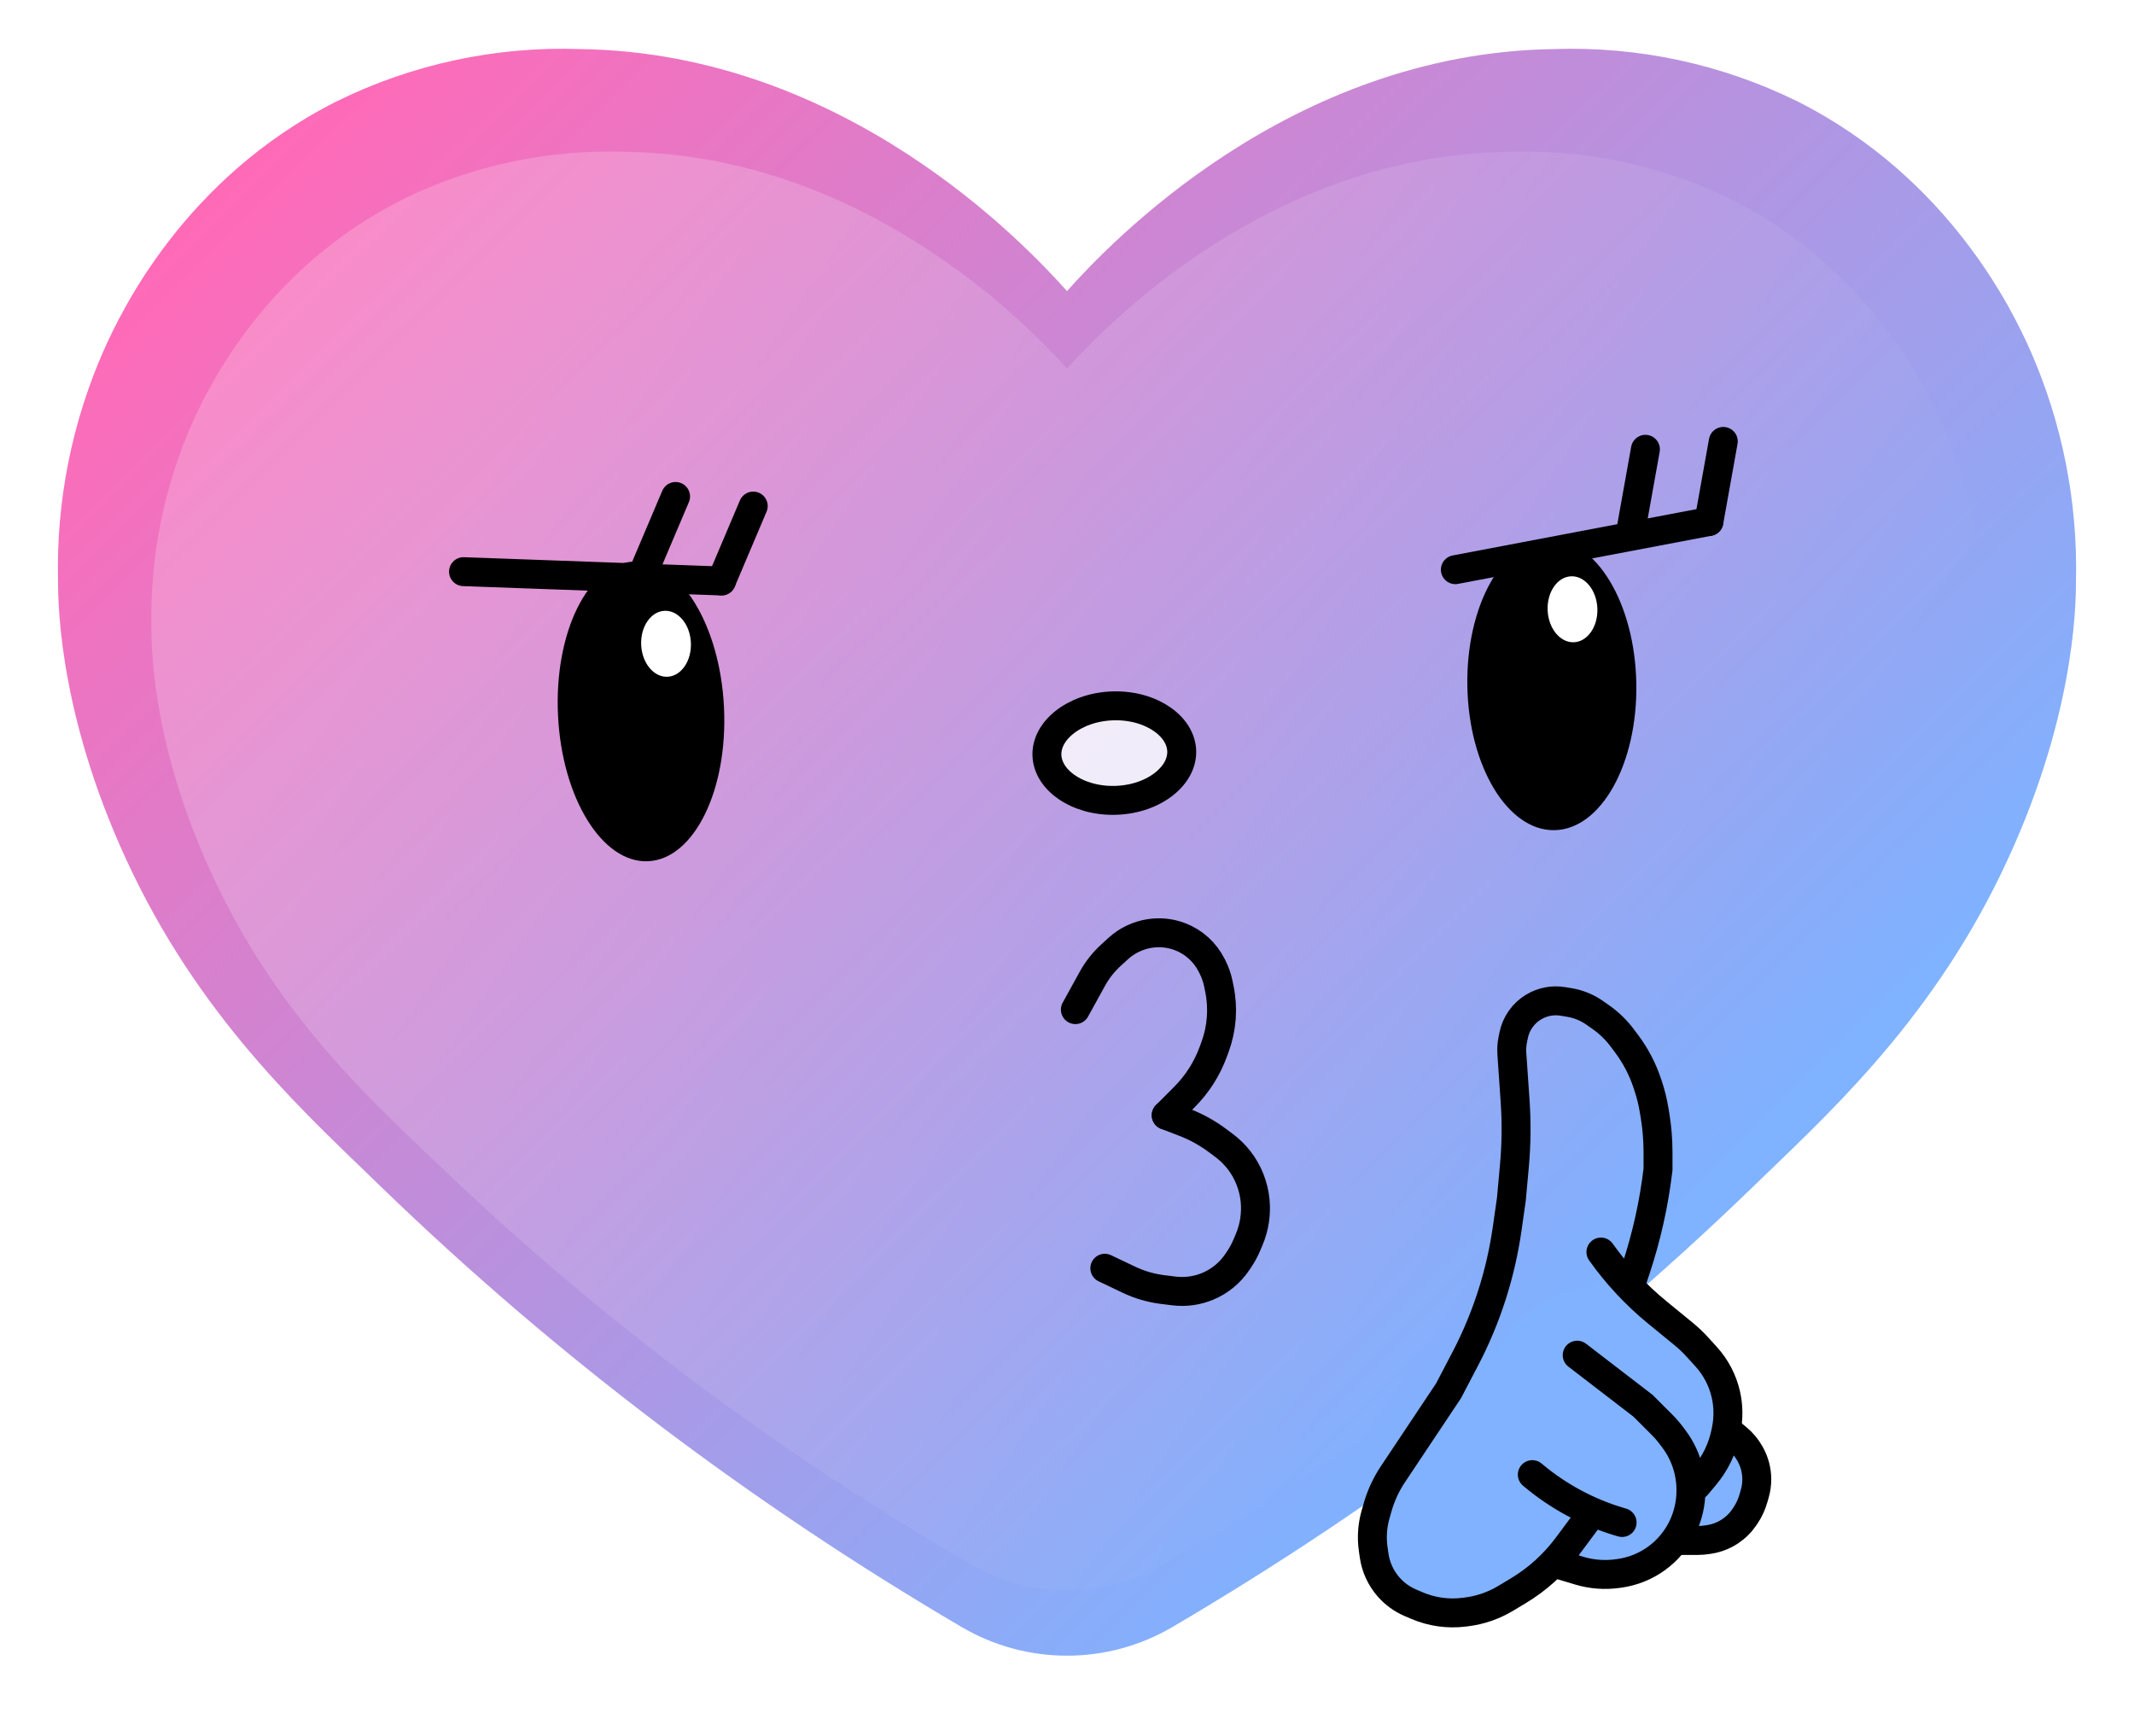 <svg width="295" height="240" viewBox="0 0 295 240" fill="none" xmlns="http://www.w3.org/2000/svg">
<path d="M14.389 48.326C16.657 43.285 25.356 24.711 46.459 14.05C56.941 8.868 68.556 6.371 80.253 6.786C116.797 7.302 141.713 33.771 147.5 40.244C153.278 33.771 178.204 7.346 214.748 6.786C226.444 6.371 238.059 8.868 248.542 14.05C269.645 24.72 278.343 43.285 280.612 48.326C285.065 58.402 287.239 69.33 286.979 80.335C286.979 84.212 286.649 100.029 276.646 120.737C266.421 141.916 251.962 154.702 242.094 164.305C217.969 187.635 191.02 207.943 162.065 224.948C153.073 230.228 141.927 230.228 132.936 224.948C103.981 207.943 77.032 187.635 52.907 164.305C43.083 154.72 28.58 141.934 18.345 120.737C8.352 100.029 8.03 84.212 8.022 80.335C7.757 69.329 9.931 58.401 14.389 48.326Z" fill="url(#paint0_linear_6_95)"/>
<g filter="url(#filter0_f_6_95)">
<path d="M268.286 58.183C266.227 53.669 258.334 37.039 239.185 27.494C229.674 22.854 219.134 20.618 208.521 20.99C175.36 21.451 152.751 45.151 147.5 50.946C142.257 45.151 119.639 21.491 86.478 20.99C75.865 20.618 65.326 22.854 55.814 27.494C36.665 37.047 28.772 53.669 26.713 58.183C22.672 67.204 20.7 76.988 20.936 86.842C20.936 90.313 21.235 104.475 30.311 123.016C39.59 141.979 52.71 153.426 61.665 162.024C83.556 182.913 108.01 201.095 134.284 216.321C142.443 221.048 152.557 221.048 160.716 216.321C186.99 201.095 211.443 182.913 233.334 162.024C242.249 153.442 255.409 141.994 264.696 123.016C273.764 104.475 274.056 90.313 274.064 86.842C274.304 76.988 272.331 67.203 268.286 58.183Z" fill="url(#paint1_linear_6_95)" fill-opacity="0.2"/>
</g>
<path d="M99.733 80.323L104.126 69.966" stroke="black" stroke-width="4" stroke-linecap="round"/>
<path d="M88.996 78.997L93.39 68.64" stroke="black" stroke-width="4" stroke-linecap="round"/>
<ellipse cx="88.611" cy="98.353" rx="11.486" ry="20.741" transform="rotate(-2.752 88.611 98.353)" fill="black"/>
<path d="M99.733 80.323L64.077 79.034" stroke="black" stroke-width="4" stroke-linecap="round"/>
<ellipse cx="92.071" cy="89.007" rx="4.563" ry="3.44" transform="rotate(87.441 92.071 89.007)" fill="white"/>
<path d="M236.239 72.102L238.223 61.028" stroke="black" stroke-width="4" stroke-linecap="round"/>
<path d="M236.239 72.102L201.187 78.761" stroke="black" stroke-width="4" stroke-linecap="round"/>
<path d="M225.476 73.193L227.46 62.118" stroke="black" stroke-width="4" stroke-linecap="round"/>
<ellipse cx="214.522" cy="94.673" rx="11.68" ry="20.106" transform="rotate(-1.061 214.522 94.673)" fill="black"/>
<ellipse cx="217.379" cy="84.236" rx="4.563" ry="3.44" transform="rotate(87.441 217.379 84.236)" fill="white"/>
<path d="M163.357 103.827C163.407 105.417 162.607 107.031 160.978 108.342C159.348 109.653 156.978 110.565 154.247 110.652C151.515 110.738 149.092 109.976 147.383 108.771C145.675 107.566 144.775 106.004 144.725 104.415C144.675 102.825 145.474 101.211 147.103 99.9C148.733 98.589 151.103 97.677 153.835 97.59C156.566 97.504 158.989 98.266 160.698 99.471C162.406 100.676 163.306 102.237 163.357 103.827Z" fill="white" fill-opacity="0.8" stroke="black" stroke-width="4"/>
<path d="M148.658 139.586L150.341 136.53L151.001 135.332C151.678 134.101 152.554 132.99 153.592 132.044L154.595 131.129C155.797 130.033 157.314 129.311 158.922 129.06V129.06C160.336 128.838 161.802 128.99 163.138 129.505V129.505C165.033 130.235 166.588 131.646 167.499 133.461L167.644 133.749C167.999 134.457 168.259 135.209 168.418 135.985L168.569 136.729C169.112 139.388 168.909 142.145 167.982 144.695L167.736 145.372C166.877 147.737 165.511 149.886 163.735 151.667L161.216 154.194" stroke="black" stroke-width="4" stroke-linecap="round"/>
<path d="M161.216 154.194L163.728 155.162C165.369 155.794 166.916 156.649 168.324 157.702L169.229 158.379C169.996 158.952 170.683 159.626 171.273 160.381V160.381C172.533 161.997 173.31 163.967 173.506 166.008V166.008C173.68 167.824 173.401 169.681 172.688 171.362L172.331 172.204C172.066 172.829 171.743 173.428 171.367 173.994L171.067 174.446C170.063 175.957 168.633 177.137 166.959 177.838V177.838C165.484 178.455 163.873 178.677 162.285 178.481L160.717 178.287C159.101 178.087 157.528 177.629 156.059 176.928L152.729 175.342" stroke="black" stroke-width="4" stroke-linecap="round"/>
<ellipse cx="199.812" cy="212.43" rx="9.688" ry="10.57" fill="#81B2FF"/>
<ellipse cx="205.625" cy="204.124" rx="10.333" ry="17.366" fill="#81B2FF"/>
<ellipse cx="221" cy="197.5" rx="17" ry="19.5" fill="#81B2FF"/>
<ellipse cx="224.354" cy="195.66" rx="13.562" ry="17.167" fill="#81B2FF"/>
<ellipse cx="229.5" cy="203" rx="13.5" ry="10" fill="#81B2FF"/>
<path d="M221.309 173.102V173.102C223.526 176.226 226.153 179.039 229.118 181.465L229.201 181.533L232.704 184.399C233.402 184.97 234.056 185.592 234.663 186.259L235.854 187.569C237.188 189.037 238.124 190.823 238.57 192.756V192.756C238.939 194.358 238.964 196.02 238.641 197.632L238.563 198.023C238.121 200.234 237.13 202.297 235.68 204.024L234.549 205.373" stroke="black" stroke-width="4" stroke-linecap="round"/>
<path d="M218.029 187.361L227.132 194.359L229.717 196.944C230.2 197.426 230.648 197.943 231.058 198.489L231.408 198.956C232.408 200.289 233.112 201.82 233.473 203.446V203.446C233.658 204.281 233.752 205.134 233.752 205.989L233.752 206.109C233.752 207.905 233.327 209.69 232.524 211.296V211.296C231.705 212.934 230.496 214.367 229.015 215.444V215.444C227.507 216.541 225.754 217.252 223.908 217.516L223.651 217.552C221.856 217.809 220.027 217.671 218.291 217.148L215.546 216.322" stroke="black" stroke-width="4" stroke-linecap="round"/>
<path d="M211.824 203.875V203.875C215.371 206.876 219.505 209.103 223.962 210.414L224.236 210.494" stroke="black" stroke-width="4" stroke-linecap="round"/>
<path d="M225.471 177.469L226.146 175.43C227.627 170.96 228.651 166.351 229.201 161.674V161.674L229.201 159.293C229.201 157.574 229.059 155.857 228.776 154.161L228.654 153.427C228.467 152.307 228.193 151.204 227.834 150.127L227.708 149.748C227.052 147.782 226.085 145.935 224.841 144.277L224.247 143.485C223.418 142.379 222.418 141.411 221.285 140.618L220.428 140.019C219.394 139.295 218.211 138.812 216.966 138.604L216.055 138.452C214.659 138.219 213.227 138.492 212.014 139.219V139.219C210.575 140.082 209.568 141.512 209.239 143.156L209.12 143.75C208.993 144.388 208.951 145.04 208.996 145.69L209.446 152.225C209.652 155.21 209.619 158.207 209.349 161.186L208.928 165.812L208.346 169.889C207.907 172.958 207.215 175.985 206.275 178.939V178.939C205.288 182.042 204.031 185.052 202.52 187.937L200.24 192.29L194.448 200.979L192.55 203.825C191.614 205.229 190.902 206.769 190.438 208.391L190.155 209.383C189.712 210.934 189.601 212.561 189.829 214.157L189.958 215.062C190.188 216.671 190.88 218.179 191.95 219.402V219.402C192.777 220.347 193.806 221.094 194.96 221.589L195.849 221.97C197.911 222.854 200.172 223.173 202.399 222.895L202.72 222.855C204.631 222.616 206.471 221.981 208.123 220.99L209.885 219.932C212.531 218.345 214.84 216.253 216.68 213.776L219.679 209.74" stroke="black" stroke-width="4" stroke-linecap="round"/>
<path d="M238.717 197.669L240.163 198.874C240.848 199.445 241.426 200.134 241.869 200.909L241.914 200.987C242.53 202.066 242.854 203.287 242.854 204.53V204.53C242.854 205.193 242.762 205.853 242.58 206.491L242.386 207.168C242.148 208.002 241.782 208.793 241.301 209.514L241.17 209.711C240.643 210.501 239.965 211.179 239.175 211.706V211.706C238.328 212.271 237.37 212.65 236.366 212.817L236.098 212.862C235.638 212.938 235.173 212.977 234.707 212.977L231.684 212.977" stroke="black" stroke-width="4" stroke-linecap="round"/>
<defs>
<filter id="filter0_f_6_95" x="0.917" y="0.95" width="293.167" height="238.917" filterUnits="userSpaceOnUse" color-interpolation-filters="sRGB">
<feFlood flood-opacity="0" result="BackgroundImageFix"/>
<feBlend mode="normal" in="SourceGraphic" in2="BackgroundImageFix" result="shape"/>
<feGaussianBlur stdDeviation="10" result="effect1_foregroundBlur_6_95"/>
</filter>
<linearGradient id="paint0_linear_6_95" x1="32.542" y1="24.179" x2="203.432" y2="196.862" gradientUnits="userSpaceOnUse">
<stop stop-color="#FF6AB7"/>
<stop offset="0.589" stop-color="#B394E1"/>
<stop offset="1" stop-color="#7FB2FF"/>
</linearGradient>
<linearGradient id="paint1_linear_6_95" x1="67.417" y1="64.221" x2="217.125" y2="165.878" gradientUnits="userSpaceOnUse">
<stop stop-color="white"/>
<stop offset="1" stop-color="white" stop-opacity="0"/>
</linearGradient>
</defs>
</svg>
